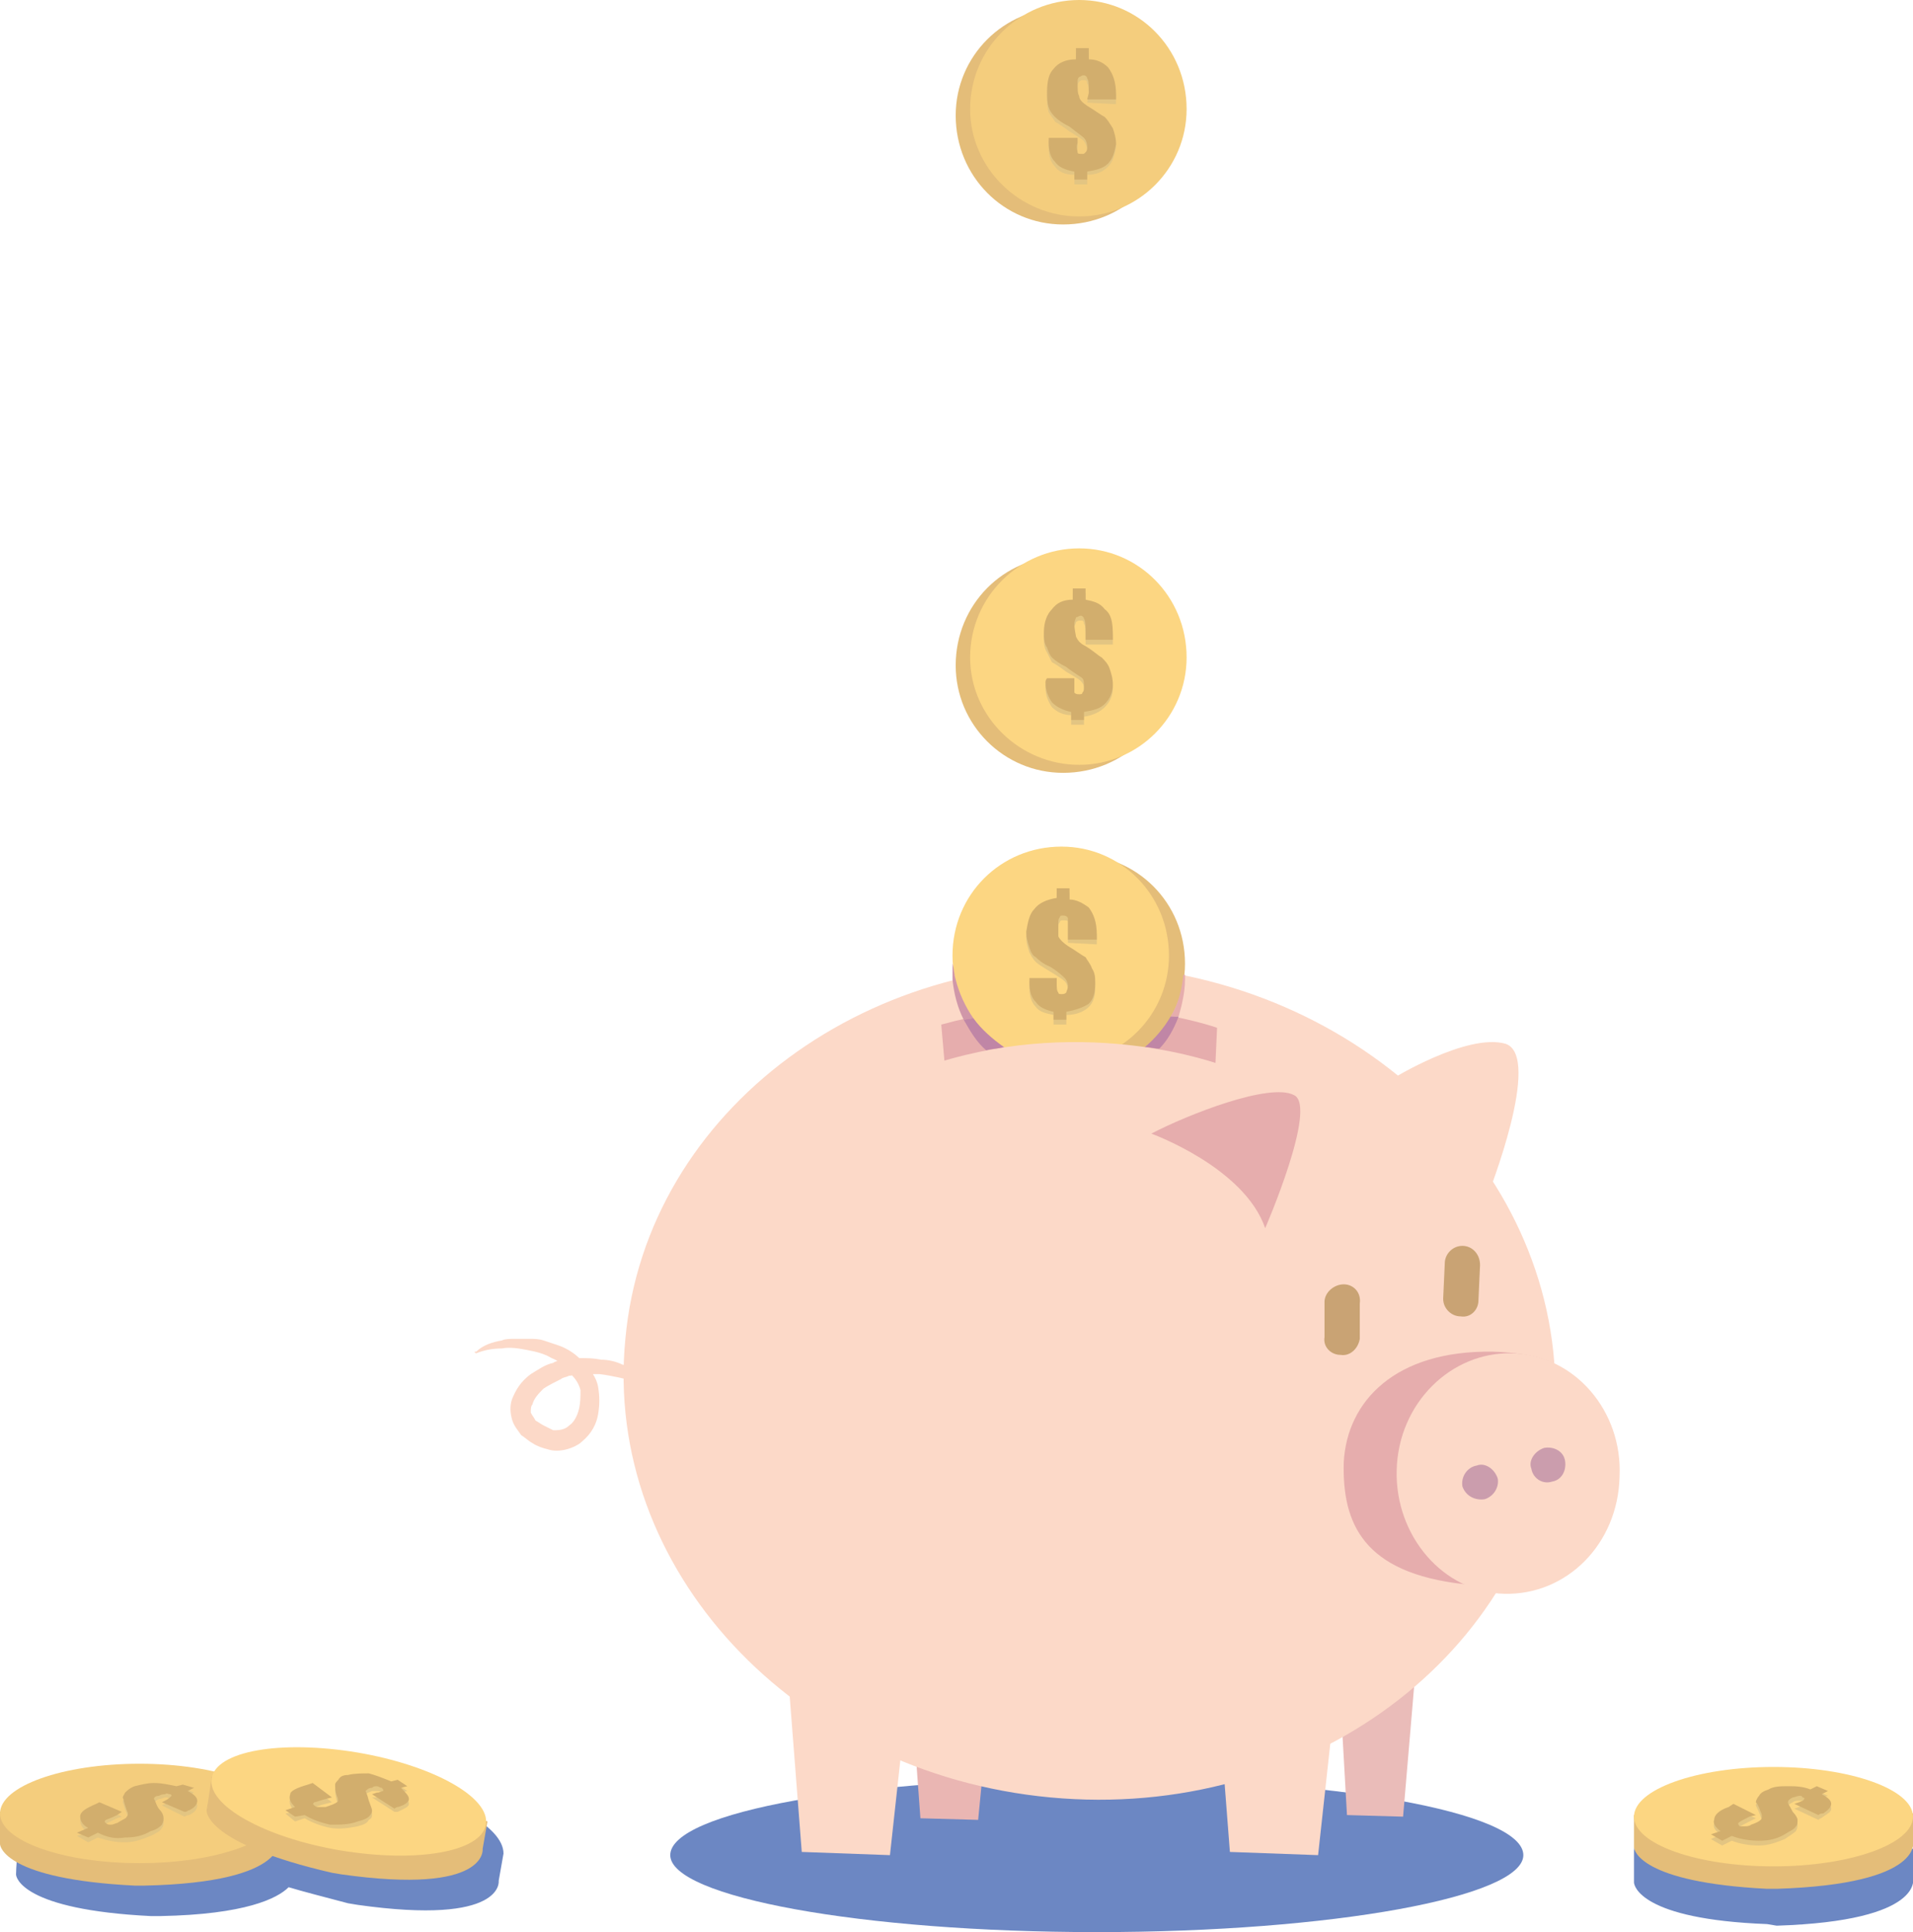 <?xml version="1.0" encoding="UTF-8"?>
<!DOCTYPE svg PUBLIC "-//W3C//DTD SVG 1.1//EN" "http://www.w3.org/Graphics/SVG/1.1/DTD/svg11.dtd">
<!-- Creator: CorelDRAW X7 -->
<svg xmlns="http://www.w3.org/2000/svg" xml:space="preserve" width="100%" height="100%" version="1.1" style="shape-rendering:geometricPrecision; text-rendering:geometricPrecision; image-rendering:optimizeQuality; fill-rule:evenodd; clip-rule:evenodd"
viewBox="0 0 1193 1205"
 xmlns:xlink="http://www.w3.org/1999/xlink">
 <defs>
  <style type="text/css">
   <![CDATA[
    .fil12 {fill:#D5B682}
    .fil15 {fill:#E6ADAD}
    .fil14 {fill:#D097A9}
    .fil16 {fill:#C086A6}
    .fil13 {fill:#FDDFD1;fill-rule:nonzero}
    .fil3 {fill:#FCD9C8;fill-rule:nonzero}
    .fil10 {fill:#D2AE6D;fill-rule:nonzero}
    .fil9 {fill:#E3C582;fill-rule:nonzero}
    .fil7 {fill:#E4BD79;fill-rule:nonzero}
    .fil5 {fill:#C9A374;fill-rule:nonzero}
    .fil2 {fill:#EABCB9;fill-rule:nonzero}
    .fil1 {fill:#EAB6B3;fill-rule:nonzero}
    .fil4 {fill:#E6ADAD;fill-rule:nonzero}
    .fil6 {fill:#CB9DAD;fill-rule:nonzero}
    .fil0 {fill:#6C87C3;fill-rule:nonzero}
    .fil8 {fill:#F4CD7D;fill-rule:nonzero}
    .fil11 {fill:#FCD682;fill-rule:nonzero}
   ]]>
  </style>
 </defs>
 <g id="Layer_x0020_1">
  <g id="_1697625589968">
   <path class="fil0" d="M418 1157c0,26 119,48 266,48 147,0 266,-22 266,-48 0,-27 -119,-48 -266,-48 -147,0 -266,21 -266,48z"/>
   <polygon class="fil1" points="610,1135 610,1135 618,1053 568,1052 574,1134 "/>
   <polygon class="fil2" points="875,1133 875,1133 884,1027 834,1025 840,1132 "/>
   <polygon class="fil3" points="555,1157 555,1157 569,1029 490,1026 500,1155 "/>
   <polygon class="fil3" points="822,1157 822,1157 836,1029 757,1026 767,1155 "/>
   <path class="fil3" d="M390 835c-14,143 105,271 265,286 160,15 300,-89 314,-232 13,-143 -106,-271 -266,-286 -159,-15 -300,89 -313,232z"/>
   <path class="fil3" d="M437 890c1,-4 -1,-9 -4,-13 -2,-3 -6,-7 -9,-9 -4,-3 -8,-5 -12,-8 -3,-2 -7,-4 -12,-5 -4,-2 -8,-3 -12,-4 -4,-2 -9,-3 -13,-3 -5,-1 -9,-1 -14,-1 -3,0 -6,0 -9,0 -1,1 -1,1 -3,1 -1,1 -3,1 -4,2 -5,1 -9,4 -14,7 -4,3 -8,7 -11,14 -2,4 -2,9 -1,13 1,5 4,8 6,11 3,2 5,4 7,5 3,2 6,3 10,4 3,1 7,1 11,0 4,-1 8,-3 10,-5 6,-5 9,-11 10,-17 1,-6 1,-11 0,-17 -1,-6 -5,-11 -9,-15l0 0c-4,-5 -10,-9 -16,-11 -3,-1 -6,-2 -9,-3 -3,-1 -6,-1 -9,-1 -3,0 -6,0 -9,0 -3,0 -6,0 -8,1 -6,1 -12,3 -16,7l0 0c-1,0 -1,0 -1,0 0,1 1,1 1,1 5,-2 10,-3 16,-3 5,-1 11,0 16,1 5,1 10,2 15,5 5,2 9,5 12,10l0 0 0 0c3,3 5,6 6,10 0,4 0,8 -1,12 -1,4 -3,8 -6,10 -3,3 -7,3 -10,3 -2,-1 -4,-2 -6,-3 -2,-1 -3,-2 -5,-3 -1,-2 -2,-3 -3,-5 0,-2 0,-4 1,-5 1,-4 4,-7 7,-10 3,-2 7,-4 11,-6 1,-1 3,-1 5,-2 2,0 4,-1 6,-1 4,0 9,0 13,0 8,1 16,3 24,5 8,3 16,6 23,10 4,2 7,5 10,8 3,2 5,6 5,10 0,1 0,1 1,1 0,0 0,0 0,-1l0 0z"/>
   <path class="fil4" d="M759 641c0,0 -78,-28 -172,-2l2 23c0,0 76,-26 169,1l1 -22z"/>
   <path class="fil3" d="M928 745c0,0 34,-86 11,-94 -24,-7 -71,22 -71,22l60 72z"/>
   <path class="fil4" d="M789 766c0,0 33,-76 18,-83 -15,-8 -66,12 -89,24 0,0 58,21 71,59z"/>
   <path class="fil5" d="M900 810c0,6 5,11 11,11 6,1 11,-4 11,-10l1 -22c0,-7 -5,-12 -11,-12 -6,0 -11,5 -11,11l-1 22z"/>
   <path class="fil5" d="M826 834c-1,6 4,11 10,11 6,1 11,-4 12,-10l0 -22c1,-7 -4,-12 -10,-12 -6,0 -12,5 -12,11l0 22z"/>
   <path class="fil4" d="M838 912c-1,38 12,69 75,76 33,3 44,-20 45,-58 1,-38 59,-84 -27,-87 -61,-1 -91,31 -93,69z"/>
   <path class="fil3" d="M871 917c-1,41 29,76 67,77 39,1 71,-31 72,-73 2,-41 -28,-76 -67,-77 -38,-1 -71,31 -72,73z"/>
   <path class="fil6" d="M976 911c-1,-6 -7,-9 -13,-8 -6,2 -10,8 -8,13 1,6 7,10 13,8 6,-1 9,-7 8,-13z"/>
   <path class="fil6" d="M934 922c-2,-6 -8,-10 -13,-8 -6,1 -10,7 -9,13 2,6 8,9 14,8 6,-2 9,-8 8,-13z"/>
   <g>
    <path class="fil7" d="M596 72c0,-37 30,-67 67,-67 38,0 68,30 68,67 0,38 -30,68 -68,68 -37,0 -67,-30 -67,-68z"/>
    <path class="fil8" d="M605 68c0,-38 31,-68 68,-68 37,0 67,30 67,68 0,37 -30,67 -67,67 -37,0 -68,-30 -68,-67z"/>
    <path class="fil9" d="M654 88l18 1 0 3c-1,3 0,5 0,6 0,1 1,1 3,1 1,0 1,0 2,-1 1,-1 1,-2 1,-4 0,-3 -1,-4 -2,-6 -1,-1 -4,-3 -9,-6 -4,-3 -7,-5 -9,-6 -1,-2 -3,-4 -4,-6 -1,-3 -1,-6 -1,-10 0,-6 1,-11 4,-15 3,-3 8,-5 14,-6l0 -6 8 0 0 7c5,0 9,2 12,5 3,3 5,9 5,16l0 4 -18 -1 1 -4c0,-4 0,-7 -1,-8 0,-2 -1,-2 -2,-2 -2,0 -2,0 -3,1 -1,1 -1,2 -1,3 0,4 0,7 1,9 0,1 2,3 5,5 5,4 9,6 11,8 2,1 3,4 5,7 1,2 2,6 2,9 -1,5 -2,9 -5,12 -3,3 -7,5 -13,5l0 6 -8 0 0 -6c-6,0 -10,-2 -12,-5 -3,-3 -4,-7 -4,-12 0,-1 0,-2 0,-4z"/>
    <path class="fil10" d="M654 86l18 0 0 3c-1,3 0,5 0,6 0,1 1,1 3,1 1,0 1,0 2,-1 1,-1 1,-2 1,-3 0,-3 -1,-5 -2,-6 -1,-1 -4,-3 -9,-7 -4,-2 -7,-4 -9,-6 -1,-1 -3,-3 -4,-6 -1,-3 -1,-6 -1,-10 0,-6 1,-11 4,-14 3,-4 8,-6 14,-6l0 -7 8 0 0 7c5,0 9,2 12,5 3,4 5,9 5,17l0 3 -18 0 1 -4c0,-5 0,-8 -1,-9 0,-1 -1,-2 -2,-2 -2,0 -2,1 -3,1 -1,1 -1,2 -1,4 0,4 0,6 1,8 0,2 2,4 5,6 5,3 9,6 11,7 2,2 3,4 5,7 1,3 2,6 2,10 -1,5 -2,9 -5,12 -3,3 -7,4 -13,5l0 5 -8 0 0 -5c-6,-1 -10,-3 -12,-6 -3,-3 -4,-7 -4,-12 0,-1 0,-2 0,-3z"/>
   </g>
   <g>
    <path class="fil7" d="M739 601c0,-38 -30,-68 -68,-68 -37,0 -67,30 -67,68 0,37 30,67 67,67 38,0 68,-30 68,-67z"/>
    <path class="fil11" d="M729 596c0,-38 -30,-68 -67,-68 -38,0 -68,30 -68,68 0,37 30,67 68,67 37,0 67,-30 67,-67z"/>
    <path class="fil9" d="M642 612l17 1 0 2c0,4 0,6 1,6 0,1 1,2 2,2 1,0 2,0 3,-1 0,-1 1,-2 1,-4 0,-3 -1,-5 -2,-6 -1,-1 -4,-3 -9,-6 -5,-3 -8,-5 -9,-6 -2,-2 -3,-4 -4,-6 -1,-3 -2,-6 -2,-10 1,-6 2,-11 5,-15 3,-3 8,-5 14,-6l0 -6 8 0 0 6c4,1 8,3 12,6 3,3 5,9 5,16l0 4 -18 -1 0 -4c0,-5 0,-7 0,-9 0,-1 -1,-1 -3,-1 -1,0 -2,0 -2,1 -1,1 -1,2 -1,3 0,4 0,7 0,9 1,1 3,3 6,5 5,4 9,6 11,8 1,1 3,4 4,6 2,3 2,6 2,10 0,5 -1,9 -4,12 -3,3 -8,5 -14,5l0 6 -8 0 0 -6c-5,-1 -9,-2 -11,-5 -3,-3 -4,-7 -4,-12 0,-1 0,-2 0,-4z"/>
    <path class="fil10" d="M642 610l17 0 0 3c0,3 0,5 1,6 0,1 1,1 2,1 1,0 2,0 3,-1 0,-1 1,-2 1,-4 0,-2 -1,-4 -2,-5 -1,-1 -4,-4 -9,-7 -5,-2 -8,-5 -9,-6 -2,-1 -3,-3 -4,-6 -1,-3 -2,-6 -2,-10 1,-6 2,-11 5,-14 3,-4 8,-6 14,-7l0 -6 8 0 0 7c4,0 8,2 12,5 3,4 5,9 5,17l0 3 -18 0 0 -4c0,-5 0,-8 0,-9 0,-1 -1,-2 -3,-2 -1,0 -2,0 -2,1 -1,1 -1,2 -1,4 0,4 0,6 0,8 1,2 3,4 6,6 5,3 9,6 11,7 1,2 3,4 4,7 2,3 2,6 2,9 0,6 -1,10 -4,13 -3,2 -8,4 -14,5l0 5 -8 0 0 -5c-5,-1 -9,-3 -11,-6 -3,-3 -4,-7 -4,-12 0,-1 0,-2 0,-3z"/>
   </g>
   <path class="fil7" d="M596 415c0,-38 30,-68 67,-68 38,0 68,30 68,68 0,37 -30,67 -68,67 -37,0 -67,-30 -67,-67z"/>
   <path class="fil11" d="M605 410c0,-38 31,-68 68,-68 37,0 67,30 67,68 0,37 -30,67 -67,67 -37,0 -68,-30 -68,-67z"/>
   <path class="fil9" d="M653 425l17 1 0 3c0,3 0,5 0,6 1,1 2,1 3,1 1,0 2,0 2,-1 1,-1 1,-2 1,-4 0,-2 0,-4 -1,-5 -1,-2 -5,-4 -10,-7 -4,-3 -7,-5 -9,-6 -1,-2 -2,-4 -3,-6 -2,-3 -2,-6 -2,-10 0,-6 2,-11 5,-14 3,-4 7,-6 13,-7l0 -6 8 0 0 7c5,0 9,2 12,5 4,3 5,9 5,16l0 4 -17 0 0 -5c0,-4 0,-7 -1,-8 0,-2 -1,-2 -2,-2 -1,0 -2,0 -3,1 0,1 -1,2 -1,3 0,4 1,7 1,9 1,2 2,3 6,5 5,4 8,6 10,8 2,1 4,4 5,7 1,2 2,6 2,9 0,5 -2,9 -5,12 -3,3 -7,5 -13,6l0 5 -8 0 0 -6c-5,0 -9,-2 -12,-5 -2,-3 -4,-7 -4,-12 0,-1 0,-2 1,-4z"/>
   <path class="fil10" d="M653 423l17 0 0 3c0,3 0,5 0,6 1,1 2,1 3,1 1,0 2,0 2,-1 1,-1 1,-2 1,-3 0,-3 0,-5 -1,-6 -1,-1 -5,-3 -10,-7 -4,-2 -7,-4 -9,-6 -1,-1 -2,-3 -3,-6 -2,-3 -2,-6 -2,-10 0,-6 2,-11 5,-14 3,-4 7,-6 13,-6l0 -7 8 0 0 7c5,1 9,2 12,6 4,3 5,8 5,16l0 3 -17 0 0 -4c0,-5 0,-8 -1,-9 0,-1 -1,-2 -2,-2 -1,0 -2,1 -3,1 0,1 -1,2 -1,4 0,4 1,7 1,8 1,2 2,4 6,6 5,3 8,6 10,7 2,2 4,4 5,7 1,3 2,6 2,10 0,5 -2,9 -5,12 -3,3 -7,4 -13,5l0 5 -8 0 0 -5c-5,-1 -9,-3 -12,-6 -2,-3 -4,-7 -4,-12 0,-1 0,-2 1,-3z"/>
   <path class="fil3" d="M761 664c0,0 -82,-31 -177,-1l4 40 173 -39z"/>
   <path class="fil0" d="M1193 1171l0 -18c0,0 0,0 -1,0 -2,-16 -40,-29 -86,-29 -47,0 -86,14 -87,30l0 0c0,0 0,0 0,1 0,0 0,0 0,0 0,1 0,1 0,1 0,4 0,14 0,18 0,2 4,23 83,26l6 1c93,-3 85,-30 85,-30z"/>
   <g>
    <polygon class="fil12" points="1112,1150 1113,1144 1113,1149 "/>
    <path class="fil13" d="M1079 1157c-1,-3 -5,-3 -7,-2 -3,2 -4,5 -2,8 2,2 5,3 7,2 3,-2 4,-5 2,-8z"/>
    <path class="fil7" d="M1100 1117c35,0 93,14 93,14l0 17c0,0 8,27 -85,30l-6 0c-79,-4 -83,-24 -83,-26 0,-5 0,-20 0,-20 0,0 51,-15 86,-15l-5 0z"/>
    <path class="fil11" d="M1193 1133c0,17 -39,31 -87,31 -48,0 -87,-14 -87,-31 0,-17 39,-31 87,-31 48,0 87,14 87,31z"/>
    <path class="fil9" d="M1134 1135l-15 -7 3 -1c2,-1 3,-2 3,-2 1,-1 0,-1 -1,-2 0,0 -1,0 -2,0 -1,0 -3,0 -4,1 -2,1 -3,2 -3,2 0,1 1,3 3,6 2,3 3,5 3,6 0,1 0,2 -1,4 -1,1 -4,3 -7,5 -5,2 -10,4 -16,4 -6,0 -12,-1 -17,-3l-6 3 -7 -4 6 -3c-3,-2 -5,-4 -4,-7 0,-2 3,-5 9,-8l3 -1 14 6 -4 2c-4,2 -6,3 -7,4 0,0 0,1 1,1 1,1 2,1 3,1 1,0 3,0 4,-1 3,-2 5,-3 6,-4 1,-1 1,-2 0,-4 -1,-3 -2,-5 -3,-7 0,-1 1,-2 2,-3 1,-2 3,-3 6,-4 3,-2 8,-3 12,-3 4,0 9,1 14,3l4 -2 7 3 -4 1c4,3 6,5 6,7 0,2 -2,3 -5,5 -1,1 -2,1 -3,2z"/>
    <path class="fil10" d="M1134 1132l-15 -7 3 -1c2,-1 3,-1 3,-2 1,0 0,-1 -1,-1 0,-1 -1,-1 -2,-1 -1,0 -3,1 -4,1 -2,1 -3,2 -3,3 0,1 1,2 3,6 2,2 3,4 3,5 0,2 0,3 -1,4 -1,2 -4,3 -7,5 -5,3 -10,4 -16,4 -6,0 -12,-1 -17,-3l-6 3 -7 -4 6 -2c-3,-2 -5,-5 -4,-7 0,-3 3,-6 9,-8l3 -2 14 7 -4 1c-4,2 -6,3 -7,4 0,1 0,1 1,2 1,0 2,0 3,0 1,0 3,0 4,-1 3,-1 5,-2 6,-3 1,-1 1,-3 0,-5 -1,-3 -2,-5 -3,-6 0,-1 1,-3 2,-4 1,-2 3,-3 6,-4 3,-2 8,-2 12,-2 4,0 9,0 14,2l4 -2 7 3 -4 2c4,2 6,4 6,6 0,2 -2,4 -5,6 -1,0 -2,0 -3,1z"/>
   </g>
   <path class="fil0" d="M314 1156c0,0 0,0 0,0 0,-17 -35,-36 -81,-44 -43,-7 -81,-2 -89,12 -13,-3 -29,-5 -47,-5 -47,0 -85,14 -86,30 0,0 0,0 0,0l0 0c0,1 -1,1 -1,1 0,0 1,1 1,1 0,4 -1,14 -1,18 0,2 4,22 84,26l6 0c53,-1 73,-11 80,-18 10,3 22,6 37,10l6 1c92,13 88,-15 88,-15l3 -17z"/>
   <g>
    <path class="fil7" d="M82 1115c34,0 92,14 92,14l0 17c0,0 9,28 -84,30l-6 0c-80,-4 -84,-24 -84,-26 0,-5 0,-20 0,-20 0,0 52,-15 86,-15l-4 0z"/>
    <path class="fil8" d="M174 1131c0,17 -39,31 -87,31 -48,0 -87,-14 -87,-31 0,-17 39,-31 87,-31 48,0 87,14 87,31z"/>
    <path class="fil9" d="M115 1133l-14 -7 2 -1c2,-1 3,-2 4,-2 0,0 0,-1 -1,-1 -1,-1 -2,-1 -3,-1 -1,0 -2,1 -4,1 -2,1 -3,2 -3,3 1,0 1,2 3,5 2,3 3,5 3,6 0,1 0,3 -1,4 -1,2 -3,3 -7,5 -5,2 -10,4 -16,4 -6,0 -11,-1 -17,-3l-6 3 -7 -4 7 -2c-4,-3 -5,-5 -5,-8 0,-2 3,-5 10,-8l2 -1 14 7 -3 1c-4,2 -7,3 -7,4 -1,0 -1,1 0,2 1,0 2,0 3,0 2,0 3,0 4,-1 3,-1 6,-3 6,-3 1,-1 1,-3 0,-5 -1,-3 -2,-5 -2,-6 -1,-1 0,-3 1,-4 1,-2 3,-3 6,-4 4,-2 8,-3 12,-3 5,0 9,1 14,3l4 -2 7 3 -4 2c4,2 6,4 6,6 0,2 -1,4 -5,6 -1,0 -1,0 -3,1z"/>
    <path class="fil10" d="M115 1130l-14 -6 2 -1c2,-1 3,-2 4,-3 0,0 0,-1 -1,-1 -1,0 -2,-1 -3,0 -1,0 -2,0 -4,1 -2,0 -3,1 -3,2 1,1 1,3 3,6 2,2 3,4 3,6 0,1 0,2 -1,4 -1,1 -3,3 -7,4 -5,3 -10,4 -16,4 -6,1 -11,0 -17,-3l-6 3 -7 -3 7 -3c-4,-2 -5,-5 -5,-7 0,-3 3,-5 10,-8l2 -1 14 6 -3 2c-4,2 -7,3 -7,3 -1,1 -1,1 0,2 1,1 2,1 3,1 2,0 3,-1 4,-1 3,-2 6,-3 6,-4 1,-1 1,-2 0,-4 -1,-3 -2,-6 -2,-7 -1,-1 0,-2 1,-4 1,-1 3,-3 6,-4 4,-1 8,-2 12,-2 5,0 9,1 14,2l4 -1 7 2 -4 2c4,2 6,4 6,6 0,2 -1,4 -5,6 -1,0 -1,1 -3,1z"/>
    <path class="fil7" d="M215 1107c34,6 89,29 89,29l-3 17c0,0 4,29 -88,16l-6 -1c-78,-18 -79,-38 -78,-40 1,-5 3,-20 3,-20 0,0 53,-6 88,0l-5 -1z"/>
    <path class="fil11" d="M303 1138c-3,17 -43,24 -91,16 -47,-8 -83,-28 -80,-45 3,-17 43,-24 91,-16 47,8 83,28 80,45z"/>
    <path class="fil9" d="M246 1130l-14 -9 3 0c2,-1 3,-1 4,-2 0,0 0,-1 -1,-1 -1,-1 -2,-1 -3,-1 -1,0 -2,0 -3,0 -2,1 -3,1 -4,2 0,1 1,3 2,6 1,3 2,5 2,6 0,2 0,3 -2,4 -1,2 -3,3 -7,4 -5,1 -11,2 -17,1 -5,-1 -11,-3 -16,-6l-6 2 -6 -5 6 -1c-3,-3 -4,-6 -3,-8 0,-3 4,-5 11,-6l3 -1 12 9 -4 1c-4,1 -6,2 -7,2 -1,0 -1,1 0,2 1,0 2,1 3,1 1,0 3,0 4,0 3,-1 6,-2 7,-3 1,-1 1,-2 0,-4 -1,-4 -1,-6 -1,-7 0,-1 1,-3 2,-4 1,-1 3,-2 6,-3 4,-1 9,-1 13,0 4,1 9,2 14,5l4 -1 6 4 -4 1c3,2 5,5 5,7 0,2 -3,3 -7,5 0,0 -1,0 -2,0z"/>
    <path class="fil10" d="M246 1128l-14 -9 3 -1c2,0 3,-1 4,-1 0,-1 0,-1 -1,-2 -1,0 -2,-1 -3,-1 -1,0 -2,0 -3,1 -2,0 -3,1 -4,2 0,0 1,2 2,6 1,3 2,5 2,6 0,1 0,2 -2,4 -1,1 -3,2 -7,3 -5,2 -11,2 -17,2 -5,-1 -11,-3 -16,-6l-6 1 -6 -4 6 -2c-3,-3 -4,-5 -3,-8 0,-2 4,-4 11,-6l3 -1 12 9 -4 1c-4,1 -6,2 -7,2 -1,1 -1,1 0,2 1,1 2,1 3,1 1,0 3,0 4,0 3,-1 6,-2 7,-3 1,0 1,-2 0,-4 -1,-3 -1,-5 -1,-7 0,-1 1,-2 2,-3 1,-2 3,-3 6,-3 4,-1 9,-1 13,-1 4,1 9,3 14,5l4 -1 6 4 -4 1c3,3 5,5 5,7 0,2 -3,4 -7,5 0,0 -1,0 -2,1z"/>
   </g>
   <g>
    <path class="fil14" d="M607 635c-5,-7 -9,-16 -11,-24 -1,-3 -1,-7 -2,-10 0,2 0,3 0,5 0,2 0,3 0,5 1,9 3,17 7,25l6 -1z"/>
    <path class="fil15" d="M735 634c2,-7 4,-15 4,-23 0,-1 0,-2 0,-3 0,0 -1,0 -1,0 -1,9 -3,18 -8,26l5 0z"/>
   </g>
   <g>
    <path class="fil16" d="M626 653c-7,-5 -14,-11 -19,-18l-6 1c4,7 8,14 14,19 4,-1 8,-1 11,-2z"/>
    <path class="fil16" d="M730 634c-4,7 -10,14 -16,19 3,0 6,1 9,1 5,-5 9,-12 12,-20l-5 0z"/>
   </g>
  </g>
 </g>
</svg>
